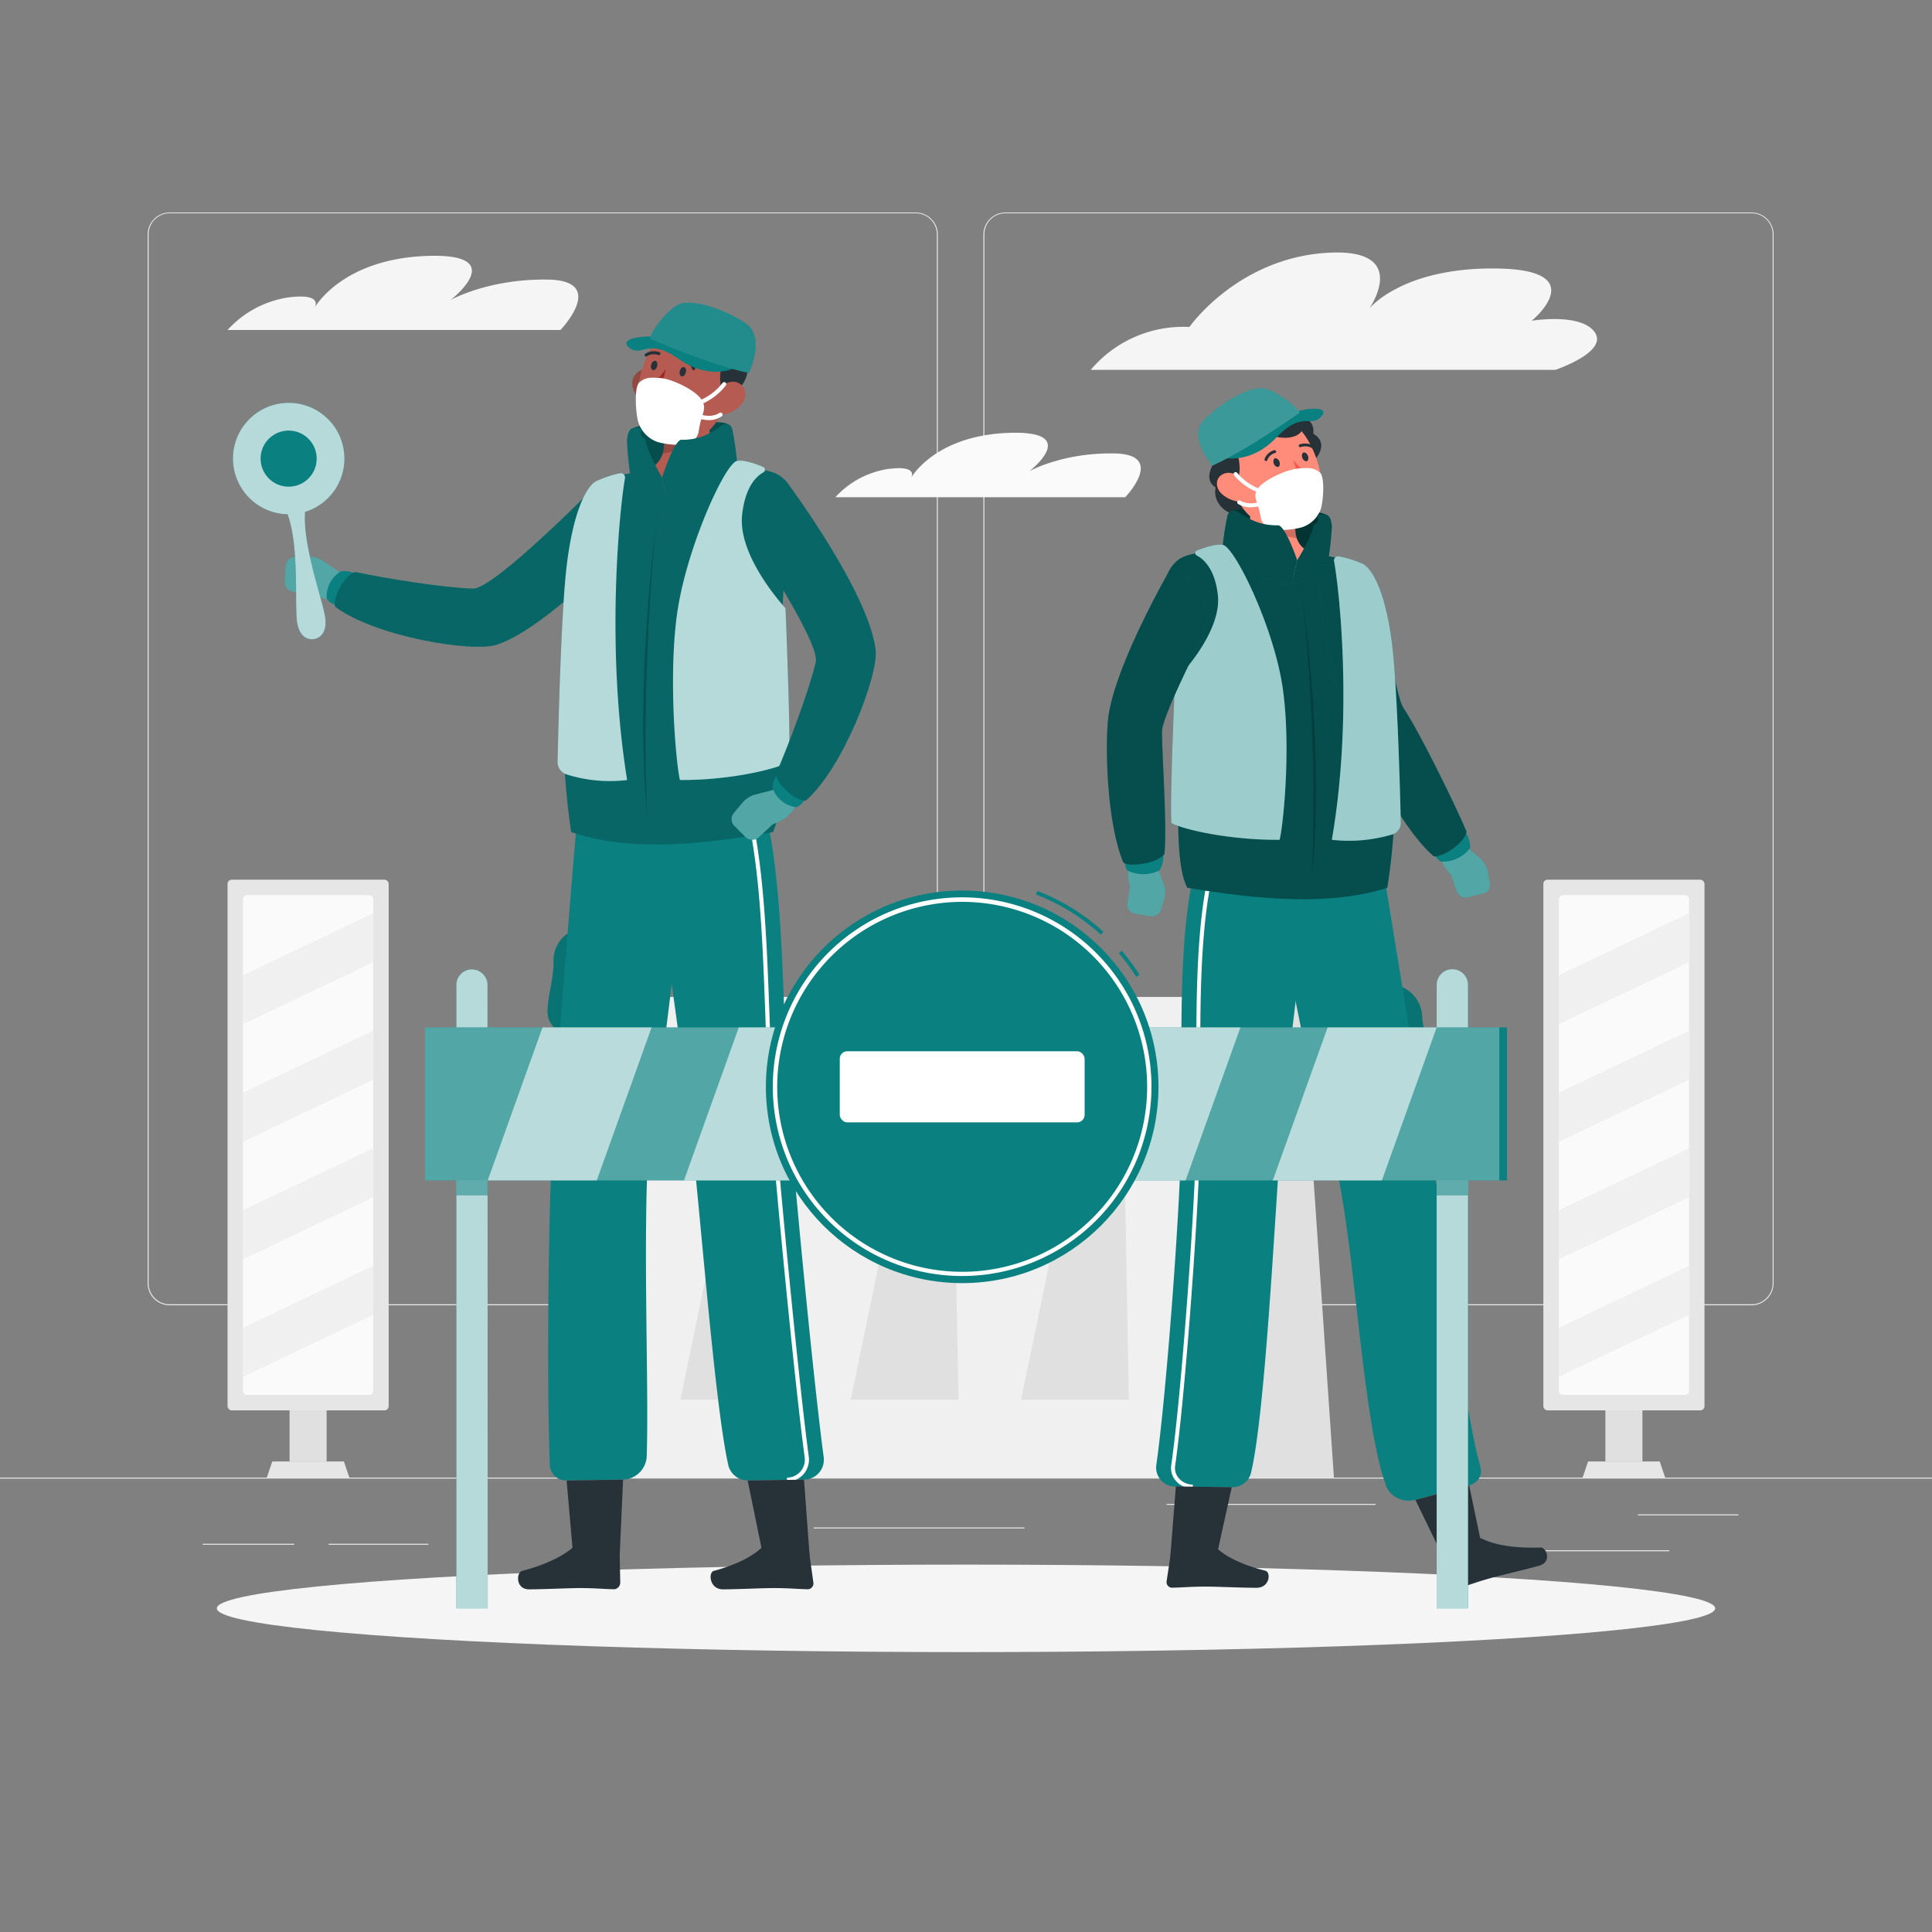 <svg xmlns="http://www.w3.org/2000/svg" viewBox="0 0 500 500"><rect x="0" y="0" width="500" height="500" fill="#808080" stroke="none"/><g id="freepik--background-complete--inject-41"><rect y="382.4" width="500" height="0.25" style="fill:#ebebeb"></rect><path d="M237,337.8H43.91a5.71,5.71,0,0,1-5.7-5.71V60.66A5.71,5.71,0,0,1,43.91,55H237a5.71,5.71,0,0,1,5.71,5.71V332.09A5.71,5.71,0,0,1,237,337.8ZM43.91,55.2a5.46,5.46,0,0,0-5.45,5.46V332.09a5.46,5.46,0,0,0,5.45,5.46H237a5.47,5.47,0,0,0,5.46-5.46V60.66A5.47,5.47,0,0,0,237,55.2Z" style="fill:#ebebeb"></path><path d="M453.31,337.8H260.21a5.72,5.72,0,0,1-5.71-5.71V60.66A5.72,5.72,0,0,1,260.21,55h193.1A5.71,5.71,0,0,1,459,60.66V332.09A5.71,5.71,0,0,1,453.31,337.8ZM260.21,55.2a5.47,5.47,0,0,0-5.46,5.46V332.09a5.47,5.47,0,0,0,5.46,5.46h193.1a5.47,5.47,0,0,0,5.46-5.46V60.66a5.47,5.47,0,0,0-5.46-5.46Z" style="fill:#ebebeb"></path><rect x="423.9" y="391.92" width="26" height="0.25" style="fill:#ebebeb"></rect><rect x="301.93" y="389.21" width="54.1" height="0.25" style="fill:#ebebeb"></rect><rect x="396.59" y="401.21" width="35.41" height="0.25" style="fill:#ebebeb"></rect><rect x="52.46" y="399.53" width="23.69" height="0.25" style="fill:#ebebeb"></rect><rect x="85.05" y="399.53" width="25.84" height="0.25" style="fill:#ebebeb"></rect><rect x="210.58" y="395.31" width="54.56" height="0.25" style="fill:#ebebeb"></rect><rect x="74.94" y="355.67" width="9.59" height="22.56" style="fill:#e0e0e0"></rect><rect x="58.89" y="227.67" width="41.7" height="137.33" rx="1.06" style="fill:#e6e6e6"></rect><polygon points="89 378.22 70.47 378.22 69.05 382.4 90.42 382.4 89 378.22" style="fill:#e6e6e6"></polygon><rect x="15.07" y="279.48" width="129.33" height="33.7" rx="1.06" transform="translate(376.07 216.6) rotate(90)" style="fill:#fafafa"></rect><polygon points="96.58 249.03 62.88 265.08 62.88 252.39 96.58 236.33 96.58 249.03" style="fill:#f0f0f0"></polygon><polygon points="96.58 279.45 62.88 295.5 62.88 282.8 96.58 266.75 96.58 279.45" style="fill:#f0f0f0"></polygon><polygon points="96.58 309.86 62.88 325.92 62.88 313.22 96.58 297.17 96.58 309.86" style="fill:#f0f0f0"></polygon><polygon points="96.58 340.28 62.88 356.33 62.88 343.64 96.58 327.58 96.58 340.28" style="fill:#f0f0f0"></polygon><rect x="415.47" y="355.67" width="9.59" height="22.56" style="fill:#e0e0e0"></rect><rect x="399.42" y="227.67" width="41.7" height="137.33" rx="1.06" style="fill:#e6e6e6"></rect><polygon points="429.53 378.22 411 378.22 409.58 382.4 430.95 382.4 429.53 378.22" style="fill:#e6e6e6"></polygon><rect x="355.6" y="279.48" width="129.33" height="33.7" rx="1.06" transform="translate(716.6 -123.93) rotate(90)" style="fill:#fafafa"></rect><polygon points="437.12 249.03 403.42 265.08 403.42 252.39 437.12 236.33 437.12 249.03" style="fill:#f0f0f0"></polygon><polygon points="437.12 279.45 403.42 295.5 403.42 282.8 437.12 266.75 437.12 279.45" style="fill:#f0f0f0"></polygon><polygon points="437.12 309.86 403.42 325.92 403.42 313.22 437.12 297.17 437.12 309.86" style="fill:#f0f0f0"></polygon><polygon points="437.12 340.28 403.42 356.33 403.42 343.64 437.12 327.58 437.12 340.28" style="fill:#f0f0f0"></polygon><rect x="164.09" y="258.01" width="162.44" height="12.27" style="fill:#f0f0f0"></rect><polygon points="326.53 270.28 164.09 270.28 149.35 382.4 318.87 382.4 326.53 270.28" style="fill:#f0f0f0"></polygon><polygon points="290.84 290.26 291.58 282.38 279.9 282.38 279.16 290.26 264.25 362.26 292.15 362.26 290.84 290.26" style="fill:#e0e0e0"></polygon><polygon points="246.76 290.26 247.5 282.38 235.82 282.38 235.07 290.26 220.16 362.26 248.06 362.26 246.76 290.26" style="fill:#e0e0e0"></polygon><polygon points="202.68 290.26 203.42 282.38 191.74 282.38 190.99 290.26 176.08 362.26 203.98 362.26 202.68 290.26" style="fill:#e0e0e0"></polygon><polygon points="337.56 270.28 337.56 258.01 326.53 258.01 326.53 270.28 318.87 382.4 345.22 382.4 337.56 270.28" style="fill:#e0e0e0"></polygon><path d="M145.05,85.4H58.89A26.58,26.58,0,0,1,74.43,77c9.65-1.3,6.93,2.73,6.93,2.73s6.87-12.65,29-13.49,6.24,11.41,6.24,11.41,9.75-5.55,25.23-5.29S145.05,85.4,145.05,85.4Z" style="fill:#f5f5f5"></path><path d="M291.2,128.68h-75a23.14,23.14,0,0,1,13.52-7.29c8.4-1.13,6,2.37,6,2.37s6-11,25.24-11.73,5.43,9.93,5.43,9.93,8.48-4.84,22-4.61S291.2,128.68,291.2,128.68Z" style="fill:#fafafa"></path><path d="M402.52,95.72H282.28a31.31,31.31,0,0,1,25.54-11.1s12.2-17.46,35-19.15,11.55,14.39,11.55,14.39,8.57-10.79,33.25-10.37S396.43,83,396.43,83s12.76-2.11,16.3,3S402.52,95.72,402.52,95.72Z" style="fill:#f5f5f5"></path></g><g id="freepik--Shadow--inject-41"><ellipse id="freepik--path--inject-41" cx="250" cy="416.24" rx="193.89" ry="11.32" style="fill:#f5f5f5"></ellipse></g><g id="freepik--character-2--inject-41"><path d="M325.55,130.52c-4.77,6-12.53.74-10.83-4.79C315.76,122.34,328.58,126.68,325.55,130.52Z" style="fill:#263238"></path><path d="M343.48,133.33c-2.79-1.59-13-1.5-15.86-1.5s-8-.62-9.37.75,1.24,8.34,1.24,8.34,12.37,5.46,16.88,5.46S346.74,135.19,343.48,133.33Z" style="fill:#0A8080"></path><path d="M343.48,133.33c-2.79-1.59-13-1.5-15.86-1.5s-8-.62-9.37.75,1.24,8.34,1.24,8.34,12.37,5.46,16.88,5.46S346.74,135.19,343.48,133.33Z" style="opacity:0.6"></path><path d="M313.32,399.86h-9.4a.72.72,0,0,0-.69.66l-1.3,8.65a1.45,1.45,0,0,0,1.3,1.73c3.28-.07,4.87-.29,9-.29,2.54,0,9.41.31,12.92.31s3.81-4,2.35-4.41c-6.51-1.64-10.64-3.9-12.8-6.05A1.94,1.94,0,0,0,313.32,399.86Z" style="fill:#263238"></path><path d="M340.74,216.6s-7.67,57-9.37,79.58c-1.62,21.39-4,69.86-7.61,85a5,5,0,0,1-5,3.72l-14.46-.2a4.9,4.9,0,0,1-5.07-5.4c2.45-17,5.79-60.93,6.37-81.14.76-26.28-1.93-61.78,6.24-81.55Z" style="fill:#0A8080"></path><path d="M308.68,385.2a5.73,5.73,0,0,1-4.36-1.95,5,5,0,0,1-1.21-4c2.5-17.31,5.81-61.89,6.36-81.3.19-6.29.17-13,.15-20.11-.05-22.76-.11-46.29,6.14-61.4l.94.39c-6.18,14.92-6.12,39.41-6.06,61,0,7.11,0,13.83-.15,20.14-.56,19.43-3.87,64.08-6.37,81.42a4,4,0,0,0,1,3.22,4.75,4.75,0,0,0,3.59,1.6Z" style="fill:#fff"></path><polygon points="302.88 402.87 314.49 404.34 318.77 384.89 304.31 384.69 302.88 402.87" style="fill:#263238"></polygon><path d="M382.23,398.17l-9,2.52a.6.6,0,0,0-.37.8l2.48,8.34a1.75,1.75,0,0,0,2,1.24c3.12-.94,4.54-1.57,8.5-2.68,2.43-.68,9.14-2.24,12.5-3.19s1.91-4.75.36-4.7c-6.95.24-11.88-.74-14.87-2.15A2.22,2.22,0,0,0,382.23,398.17Z" style="fill:#263238"></path><path d="M362.06,255.15a8.63,8.63,0,0,1,6,8c.32,4.74,2.81,10.26,2.56,13.77s-4.47,5.83-4.47,5.83Z" style="fill:#0A8080"></path><path d="M362.06,255.15a8.63,8.63,0,0,1,6,8c.32,4.74,2.81,10.26,2.56,13.77s-4.47,5.83-4.47,5.83Z" style="opacity:0.1"></path><path d="M356.62,216.6s9.54,59.79,14,83.44c4,20.81,7.41,61.47,12.53,79.67.6,2.11-.68,4.08-3,4.73l-13.93,3.73c-3,.84-6.48-.82-7.47-3.53-5.9-16.07-7.67-56.17-12.3-79.68-8.18-22.53-18.79-88.36-18.79-88.36Z" style="fill:#0A8080"></path><polygon points="372.8 401.55 383.52 400.23 380.22 384.44 366.3 388.17 372.8 401.55" style="fill:#263238"></polygon><path d="M306.53,144c-3.2,1.25-5.4,5.15-4.67,8.31,6.65,28.62-.14,67,5.42,77.45,18.94,3.14,37,4.69,51.74,0,5.68-34.91-1.92-71.92-4.28-80.2-.57-2-2.4-3.27-4.47-4.08C343.08,142.7,314.77,140.8,306.53,144Z" style="fill:#0A8080"></path><path d="M306.53,144c-3.2,1.25-5.4,5.15-4.67,8.31,6.65,28.62-.14,67,5.42,77.45,18.94,3.14,37,4.69,51.74,0,5.68-34.91-1.92-71.92-4.28-80.2-.57-2-2.4-3.27-4.47-4.08C343.08,142.7,314.77,140.8,306.53,144Z" style="opacity:0.4"></path><path d="M323.5,127.43c.59,5.61.21,12.58-5.68,16.4,0,0,2.13,5.67,16.2,5.5,12.85-.16,7.32-5.79,7.32-5.79-8.2-1.4-6.52-9.17-4.36-13.56Z" style="fill:#ff8b7b"></path><path d="M337,130c-1.29,2.58-2.39,6.31-1.41,9.25a15,15,0,0,1-3.64-.82c-4.49-1.61-6.42-4.2-8.24-8.07,0-1-.1-2-.2-2.91Z" style="opacity:0.2"></path><path d="M335.45,107.73c6.71.45,4.46,6.88,2.28,9S331.2,107.45,335.45,107.73Z" style="fill:#263238"></path><path d="M338.8,111.73c6.18,2.46,1.8,7.85-1,9.19S334.88,110.16,338.8,111.73Z" style="fill:#263238"></path><path d="M316.89,120.22c2.61,7.48,3.73,12,8.86,15,7.71,4.62,16.61-.87,16.41-8.82-.19-7.16-4.42-18.19-13.09-19.62S314.29,112.73,316.89,120.22Z" style="fill:#ff8b7b"></path><path d="M318.56,125.05c3.42.07,2.19-7.35,1.22-8.67,3.5-.62,16.53-5.15,16.58-7s-2.76-5-6.91-4.65-15.22,4-15.7,7.58S312.44,123.26,318.56,125.05Z" style="fill:#263238"></path><path d="M337.32,108c1.37,6.13-5.88,5.87-8.66,4.49S336.45,104.07,337.32,108Z" style="fill:#263238"></path><path d="M316.79,127c-6.55-1.43-3.24-7.44-.72-9.22S320.94,127.92,316.79,127Z" style="fill:#263238"></path><path d="M334.78,128.13a6.15,6.15,0,0,1-4.36-1.3.18.18,0,0,1,0-.26.21.21,0,0,1,.28,0,6,6,0,0,0,4.78,1.1.21.21,0,0,1,.24.14.19.19,0,0,1-.15.22A7.58,7.58,0,0,1,334.78,128.13Z" style="fill:#263238"></path><path d="M316.16,127.78a8,8,0,0,0,5.32,2.1c2.6,0,3.1-2.33,1.7-4.3-1.25-1.77-4.12-3.91-6.41-3S314.41,126.15,316.16,127.78Z" style="fill:#ff8b7b"></path><path d="M336.41,150.48c1.75,9.24,4.65,47.73,3.11,76.1C343.1,191.14,336.41,150.48,336.41,150.48Z" style="opacity:0.2"></path><path d="M329.61,119.86c.17.62.66,1,1.08,1s.64-.66.46-1.28-.65-1-1.08-1S329.44,119.25,329.61,119.86Z" style="fill:#263238"></path><path d="M337,118.37c.17.61.66,1,1.08,1s.64-.66.46-1.28-.65-1-1.08-1S336.8,117.75,337,118.37Z" style="fill:#263238"></path><path d="M334.72,119a22.5,22.5,0,0,0,4.14,4.2,3.49,3.49,0,0,1-2.67,1.07Z" style="fill:#ff5652"></path><path d="M341.52,122.21c1.47,1.14.93,7.85.23,9.74a7.76,7.76,0,0,1-5,4.57c-3.11.77-9.82,1.63-10.48-2.65s-2.22-5.13-.8-7.35,7.52-5.08,10.73-5.29C338.39,121.1,339.79,120.87,341.52,122.21Z" style="fill:#fff"></path><path d="M326.3,127.66a.39.39,0,0,1-.15,0,15.33,15.33,0,0,1-6.77-4.67.5.5,0,0,1,.08-.71.52.52,0,0,1,.71.08,14.47,14.47,0,0,0,6.28,4.33.5.5,0,0,1,.33.64A.5.5,0,0,1,326.3,127.66Z" style="fill:#fff"></path><path d="M323.69,131.29a6.15,6.15,0,0,1-3.25-.86.51.51,0,0,1-.17-.7.5.5,0,0,1,.69-.17c2.53,1.54,5.79.08,5.83.07a.5.5,0,0,1,.67.25.52.52,0,0,1-.25.67A9.35,9.35,0,0,1,323.69,131.29Z" style="fill:#fff"></path><path d="M327.74,119.31a.35.35,0,0,0,.24-.22,2.9,2.9,0,0,1,2-1.85.35.35,0,0,0,.28-.44.43.43,0,0,0-.49-.29,3.63,3.63,0,0,0-2.51,2.32.38.38,0,0,0,.25.47A.46.46,0,0,0,327.74,119.31Z" style="fill:#263238"></path><path d="M340,116a.34.34,0,0,0,.12-.12.35.35,0,0,0-.15-.5,4.34,4.34,0,0,0-3.65-.35.34.34,0,0,0-.17.48.42.42,0,0,0,.54.18h0a3.47,3.47,0,0,1,2.89.31A.42.42,0,0,0,340,116Z" style="fill:#263238"></path><path d="M334.36,150.71l1.35-5.71s-2.93-8.68-4.89-9.05a15,15,0,0,1-8.05-2c-1.84-.89-2.26-1.54-3.11-1.72a1.66,1.66,0,0,0-2,1.23,73.18,73.18,0,0,0-1.36,9.42C319.49,147.57,324.73,149.81,334.36,150.71Z" style="fill:#0A8080"></path><path d="M334.36,150.71l1.35-5.71s-2.93-8.68-4.89-9.05a15,15,0,0,1-8.05-2c-1.84-.89-2.26-1.54-3.11-1.72a1.66,1.66,0,0,0-2,1.23,73.18,73.18,0,0,0-1.36,9.42C319.49,147.57,324.73,149.81,334.36,150.71Z" style="opacity:0.4"></path><path d="M334.36,150.71l1.35-5.71s4-6.36,4.29-9.09c3-1.63-1.21-3,2.93-2.74,1.72.11,1.75,3.19,1.75,3.19a82.39,82.39,0,0,1-1,9C342.16,148.83,339.14,150.4,334.36,150.71Z" style="fill:#0A8080"></path><path d="M334.36,150.71l1.35-5.71s4-6.36,4.29-9.09c3-1.63-1.21-3,2.93-2.74,1.72.11,1.75,3.19,1.75,3.19a82.39,82.39,0,0,1-1,9C342.16,148.83,339.14,150.4,334.36,150.71Z" style="opacity:0.4"></path><path d="M309.72,143.76a.71.71,0,0,1,.08-1.31c1.85-.73,4.76-1.71,6.63-1.45,2.91.42,12,18.84,15,33.95s.82,38-.27,42.39c-13,.11-25.2-2.72-28-4.35-.44-5.85.92-36.74.92-36.74S316.4,164,315.17,153.86C314.37,147.22,311.56,144.71,309.72,143.76Z" style="fill:#0A8080"></path><path d="M309.72,143.76a.71.71,0,0,1,.08-1.31c1.85-.73,4.76-1.71,6.63-1.45,2.91.42,12,18.84,15,33.95s.82,38-.27,42.39c-13,.11-25.2-2.72-28-4.35-.44-5.85.92-36.74.92-36.74S316.4,164,315.17,153.86C314.37,147.22,311.56,144.71,309.72,143.76Z" style="fill:#fff;opacity:0.6"></path><path d="M299.16,223.55l2,5.11a5.75,5.75,0,0,1,.2,3.73l-.87,3a2.51,2.51,0,0,1-2.85,1.7l-3.89-.64a2.35,2.35,0,0,1-2-2.63l.69-4.47s-2.23-6.15,2.49-8.81Z" style="fill:#0A8080"></path><path d="M299.16,223.55l2,5.11a5.75,5.75,0,0,1,.2,3.73l-.87,3a2.51,2.51,0,0,1-2.85,1.7l-3.89-.64a2.35,2.35,0,0,1-2-2.63l.69-4.47s-2.23-6.15,2.49-8.81Z" style="fill:#fff;opacity:0.3"></path><path d="M300.77,219.8a6.66,6.66,0,0,1-.66,5.43,9.26,9.26,0,0,1-8.42,0,3.4,3.4,0,0,1,.15-3.83Z" style="fill:#0A8080"></path><path d="M303.14,146.81l2.6,1.52a12.79,12.79,0,0,1,5.31,16.89c-4.55,9-10.3,21.06-10.32,24.06,0,6.78,1.32,23.59.64,31.7-1.73,2.47-9.1,3.52-10.66,2.22-4.51-11-4.63-31.1-3.93-37.16C288.36,172.23,303.14,146.81,303.14,146.81Z" style="fill:#0A8080"></path><path d="M303.14,146.81l2.6,1.52a12.79,12.79,0,0,1,5.31,16.89c-4.55,9-10.3,21.06-10.32,24.06,0,6.78,1.32,23.59.64,31.7-1.73,2.47-9.1,3.52-10.66,2.22-4.51-11-4.63-31.1-3.93-37.16C288.36,172.23,303.14,146.81,303.14,146.81Z" style="opacity:0.4"></path><path d="M378.77,218.41l4.27,3.74a6.11,6.11,0,0,1,1.94,3.27l.66,3.09a2.32,2.32,0,0,1-1.76,2.69l-3.79,1a2.54,2.54,0,0,1-3.08-1.52l-1.49-4.29s-4.92-4.62-1.93-8.94Z" style="fill:#0A8080"></path><path d="M378.77,218.41l4.27,3.74a6.11,6.11,0,0,1,1.94,3.27l.66,3.09a2.32,2.32,0,0,1-1.76,2.69l-3.79,1a2.54,2.54,0,0,1-3.08-1.52l-1.49-4.29s-4.92-4.62-1.93-8.94Z" style="fill:#fff;opacity:0.3"></path><path d="M378.44,214.38a6.71,6.71,0,0,1,2,5.15,8.84,8.84,0,0,1-7.56,3.44,3.48,3.48,0,0,1-1.68-3.5Z" style="fill:#0A8080"></path><path d="M340.72,146.31l3.06,0c7.2-.06,13.31,4.9,14.25,11.55,1.4,9.91,3.51,22.91,5.24,25.46,3.89,5.72,13.06,24.34,16.27,31.9-.38,2.92-6.49,6.89-8.51,6.38-9.27-8.08-18.46-28.55-21.39-34C343,175.15,340.72,146.31,340.72,146.31Z" style="fill:#0A8080"></path><path d="M340.72,146.31l3.06,0c7.2-.06,13.31,4.9,14.25,11.55,1.4,9.91,3.51,22.91,5.24,25.46,3.89,5.72,13.06,24.34,16.27,31.9-.38,2.92-6.49,6.89-8.51,6.38-9.27-8.08-18.46-28.55-21.39-34C343,175.15,340.72,146.31,340.72,146.31Z" style="opacity:0.4"></path><path d="M345.24,145.15c1.43,7.78,4.95,40.34-.56,72.19A39.27,39.27,0,0,0,360.17,216a3.14,3.14,0,0,0,2.36-3c-.18-8-.9-35.1-2.28-46.37-1.63-13.3-5.07-19.38-7.52-20.69a28.87,28.87,0,0,0-6.14-1.94A1.07,1.07,0,0,0,345.24,145.15Z" style="fill:#0A8080"></path><path d="M345.24,145.15c1.43,7.78,4.95,40.34-.56,72.19A39.27,39.27,0,0,0,360.17,216a3.14,3.14,0,0,0,2.36-3c-.18-8-.9-35.1-2.28-46.37-1.63-13.3-5.07-19.38-7.52-20.69a28.87,28.87,0,0,0-6.14-1.94A1.07,1.07,0,0,0,345.24,145.15Z" style="fill:#fff;opacity:0.6"></path><path d="M334.84,106.68c4-1.24,9.55-1.54,7,1.23s-5-1.62-11.5,5.3-13.4,5.28-13.4,5.28S324.21,109.93,334.84,106.68Z" style="fill:#0A8080"></path><path d="M336.36,106.79c-.9-1.91-7.24-6.49-10.13-6.36-5.19.24-12.31,5.7-14.81,8.42-2.73,3-.9,7.73,2.37,11.64C323.25,116.25,336.36,106.79,336.36,106.79Z" style="fill:#0A8080"></path><path d="M336.36,106.79c-.9-1.91-7.24-6.49-10.13-6.36-5.19.24-12.31,5.7-14.81,8.42-2.73,3-.9,7.73,2.37,11.64C323.25,116.25,336.36,106.79,336.36,106.79Z" style="fill:#fff;opacity:0.2"></path></g><g id="freepik--character-1--inject-41"><path d="M163.51,111c2.81-1.72,13.08-1.62,16-1.62s8.06-.68,9.46.81-1.25,9-1.25,9-12.49,5.91-17,5.91S160.23,113,163.51,111Z" style="fill:#0A8080"></path><path d="M163.51,111c2.81-1.72,13.08-1.62,16-1.62s8.06-.68,9.46.81-1.25,9-1.25,9-12.49,5.91-17,5.91S160.23,113,163.51,111Z" style="opacity:0.4"></path><path d="M199,399.35h9.48a.76.76,0,0,1,.7.72l1.3,9.36a1.54,1.54,0,0,1-1.3,1.87c-3.31-.07-4.91-.31-9.08-.31-2.57,0-9.49.33-13,.33s-3.84-4.37-2.37-4.77c6.57-1.77,10.73-4.22,12.91-6.55A1.92,1.92,0,0,1,199,399.35Z" style="fill:#263238"></path><path d="M166.27,201.07s9,62.45,12,86.78c2.83,23,6.53,74.91,10.2,91.28a5.16,5.16,0,0,0,5,4l14.59-.21a5.15,5.15,0,0,0,5.11-5.84c-2.47-18.37-7.16-66.67-8.88-88.48-2.23-28.35-.67-66.17-8.91-87.55Z" style="fill:#0A8080"></path><path d="M203.67,383.47v-1.06a4.62,4.62,0,0,0,4.58-5.24c-2.5-18.67-7.24-67.64-8.88-88.5-.64-8.09-1-16.77-1.3-26-.84-22.73-1.71-46.23-7.57-61.44l1-.38c5.92,15.37,6.8,39,7.64,61.79.34,9.17.66,17.84,1.3,25.91,1.64,20.85,6.37,69.79,8.87,88.45a5.67,5.67,0,0,1-5.63,6.44Z" style="fill:#fff"></path><polygon points="209.52 402.62 197.81 404.2 193.49 383.15 208.08 382.94 209.52 402.62" style="fill:#263238"></polygon><path d="M150.23,399.35h9.48a.66.66,0,0,1,.61.72l.2,9.36A1.76,1.76,0,0,1,159,411.3c-3.3-.07-4.87-.31-9-.31-2.57,0-9.53.33-13.07.33s-3.33-4.37-1.81-4.77c6.78-1.77,11.23-4.22,13.68-6.55A2.16,2.16,0,0,1,150.23,399.35Z" style="fill:#263238"></path><path d="M148.27,240.83a8.4,8.4,0,0,0-5,8.2c0,4.68-1.94,10.23-1.5,13.67s4.45,5.47,4.45,5.47Z" style="fill:#0A8080"></path><path d="M148.27,240.83a8.4,8.4,0,0,0-5,8.2c0,4.68-1.94,10.23-1.5,13.67s4.45,5.47,4.45,5.47Z" style="opacity:0.1"></path><path d="M150.26,201.07s-5.7,66-7.17,91.91c-1.3,22.83-1.57,65.81-.8,86.15a4.15,4.15,0,0,0,4.35,4l14.62-.21a6.32,6.32,0,0,0,6.1-5.84c.64-18.37-1.09-55.91.53-81.72,5.3-25.18,11.5-94.31,11.5-94.31Z" style="fill:#0A8080"></path><polygon points="160.37 402.62 148.48 404.2 146.64 383.15 161.25 382.94 160.37 402.62" style="fill:#263238"></polygon><path d="M200.78,122.54a8.52,8.52,0,0,1,4.7,9c-6.71,31,.14,72.47-5.47,83.8-19.09,3.4-37.33,5.08-52.18,0-5.72-37.77,1.94-77.82,4.32-86.78.58-2.19,2.43-3.53,4.51-4.4C163.91,121.1,192.46,119,200.78,122.54Z" style="fill:#0A8080"></path><path d="M200.78,122.54a8.52,8.52,0,0,1,4.7,9c-6.71,31,.14,72.47-5.47,83.8-19.09,3.4-37.33,5.08-52.18,0-5.72-37.77,1.94-77.82,4.32-86.78.58-2.19,2.43-3.53,4.51-4.4C163.91,121.1,192.46,119,200.78,122.54Z" style="opacity:0.2"></path><path d="M183.66,104.57c-.59,6.08-.22,13.62,5.73,17.75,0,0-2.16,6.14-16.34,6-13-.17-7.39-6.26-7.39-6.26,8.27-1.51,6.59-9.92,4.4-14.67Z" style="fill:#b55b52"></path><path d="M170.06,107.34c1.29,2.79,2.4,6.83,1.42,10a14.54,14.54,0,0,0,3.67-.88c4.53-1.74,6.47-4.55,8.31-8.73,0-1.08.1-2.14.2-3.16Z" style="opacity:0.2"></path><path d="M163.84,100.54a7.52,7.52,0,0,0,3.89,4.5c2.48,1.16,4.28-1,4.06-3.65-.2-2.37-1.73-5.83-4.44-5.88A3.76,3.76,0,0,0,163.84,100.54Z" style="fill:#b55b52"></path><path d="M163.84,100.54a7.52,7.52,0,0,0,3.89,4.5c2.48,1.16,4.28-1,4.06-3.65-.2-2.37-1.73-5.83-4.44-5.88A3.76,3.76,0,0,0,163.84,100.54Z" style="opacity:0.2"></path><path d="M171.91,82.78c-2.79,2-4.5,7.43-2.3,9.73S175.43,80.3,171.91,82.78Z" style="fill:#263238"></path><path d="M190.32,96.77c-2.62,8.1-3.76,13-8.93,16.27-7.77,5-16.75-.94-16.54-9.55C165,95.74,169.3,83.81,178,82.27S193,88.68,190.32,96.77Z" style="fill:#b55b52"></path><path d="M188.64,102c-3.45.08-2.2-8-1.23-9.37-3.53-.68-16.67-5.58-16.72-7.56s2.78-5.43,7-5,15.35,4.32,15.83,8.2S194.82,100.06,188.64,102Z" style="fill:#263238"></path><path d="M172.28,105.34a6,6,0,0,0,4.4-1.41.19.19,0,1,0-.27-.28,5.73,5.73,0,0,1-4.82,1.19.2.2,0,1,0-.09.39A7.69,7.69,0,0,0,172.28,105.34Z" style="fill:#263238"></path><path d="M191.61,105a8.31,8.31,0,0,1-5.68,2.4c-2.78,0-3.31-2.67-1.82-4.93,1.34-2,4.41-4.49,6.86-3.42S193.48,103.11,191.61,105Z" style="fill:#b55b52"></path><path d="M170.64,129.52c-1.76,10-4.69,51.64-3.13,82.34C163.89,173.52,170.64,129.52,170.64,129.52Z" style="opacity:0.2"></path><path d="M177.49,96.39c-.17.67-.66,1.14-1.09,1s-.63-.71-.46-1.38.66-1.13,1.09-1S177.67,95.72,177.49,96.39Z" style="fill:#263238"></path><path d="M170.07,94.77c-.17.67-.66,1.13-1.09,1s-.64-.71-.46-1.38.66-1.13,1.09-1S170.25,94.1,170.07,94.77Z" style="fill:#263238"></path><path d="M172.35,95.44a23.87,23.87,0,0,1-4.18,4.55,3.39,3.39,0,0,0,2.69,1.16Z" style="fill:#a02724"></path><path d="M165.49,98.93c-1.49,1.23-.94,8.5-.23,10.54a8,8,0,0,0,5,4.94c3.14.84,9.9,1.77,10.57-2.86s2.23-5.55.8-8-7.59-5.5-10.82-5.72C168.65,97.73,167.23,97.48,165.49,98.93Z" style="fill:#fff"></path><path d="M180.84,104.81a.54.54,0,0,1-.51-.36.53.53,0,0,1,.34-.67A14.55,14.55,0,0,0,187,99.1a.54.54,0,0,1,.74-.11.53.53,0,0,1,.11.74,15.5,15.5,0,0,1-6.84,5.06Z" style="fill:#fff"></path><path d="M183.47,108.73a8.84,8.84,0,0,1-3.57-.8.53.53,0,0,1,.47-1s3.29,1.58,5.82-.07a.54.54,0,0,1,.74.15.53.53,0,0,1-.16.74A6,6,0,0,1,183.47,108.73Z" style="fill:#fff"></path><path d="M179.39,95.8a.39.39,0,0,1-.25-.25,3,3,0,0,0-2-2,.39.39,0,0,1-.28-.48.42.42,0,0,1,.49-.3,3.68,3.68,0,0,1,2.54,2.5.42.42,0,0,1-.51.53Z" style="fill:#263238"></path><path d="M167,92.21a.3.3,0,0,1-.12-.13.39.39,0,0,1,.15-.54,4.11,4.11,0,0,1,3.68-.38.36.36,0,0,1,.17.52.42.42,0,0,1-.54.2h0a3.24,3.24,0,0,0-2.91.33A.41.41,0,0,1,167,92.21Z" style="fill:#263238"></path><path d="M172.71,129.76l-1.37-6.17s3-9.4,4.94-9.79a14.46,14.46,0,0,0,8.12-2.12c1.85-1,2.28-1.67,3.13-1.87a1.68,1.68,0,0,1,2,1.34,83.21,83.21,0,0,1,1.37,10.19C187.71,126.37,182.41,128.79,172.71,129.76Z" style="fill:#0A8080"></path><path d="M172.71,129.76l-1.37-6.17s3-9.4,4.94-9.79a14.46,14.46,0,0,0,8.12-2.12c1.85-1,2.28-1.67,3.13-1.87a1.68,1.68,0,0,1,2,1.34,83.21,83.21,0,0,1,1.37,10.19C187.71,126.37,182.41,128.79,172.71,129.76Z" style="opacity:0.2"></path><path d="M172.71,129.76l-1.37-6.17s-4.05-6.88-4.32-9.84c-3-1.76,1.22-3.25-3-3-1.73.11-1.76,3.45-1.76,3.45a93.87,93.87,0,0,0,1,9.74C164.84,127.73,167.88,129.43,172.71,129.76Z" style="fill:#0A8080"></path><path d="M172.71,129.76l-1.37-6.17s-4.05-6.88-4.32-9.84c-3-1.76,1.22-3.25-3-3-1.73.11-1.76,3.45-1.76,3.45a93.87,93.87,0,0,0,1,9.74C164.84,127.73,167.88,129.43,172.71,129.76Z" style="opacity:0.2"></path><path d="M197.56,122.25a.79.79,0,0,0-.08-1.42c-1.87-.79-4.8-1.85-6.69-1.56-2.94.44-12.12,20.37-15.1,36.72s-.83,41.17.27,45.87c13.1.12,25.42-2.94,28.26-4.7.45-6.34-.93-39.76-.93-39.76s-12.47-13.29-11.23-24.23C192.87,126,195.71,123.27,197.56,122.25Z" style="fill:#0A8080"></path><path d="M197.56,122.25a.79.79,0,0,0-.08-1.42c-1.87-.79-4.8-1.85-6.69-1.56-2.94.44-12.12,20.37-15.1,36.72s-.83,41.17.27,45.87c13.1.12,25.42-2.94,28.26-4.7.45-6.34-.93-39.76-.93-39.76s-12.47-13.29-11.23-24.23C192.87,126,195.71,123.27,197.56,122.25Z" style="fill:#fff;opacity:0.7"></path><path d="M201.27,204.13l-5.72,1.48a6.57,6.57,0,0,0-3.42,2.15l-2.19,2.61a2.52,2.52,0,0,0,.14,3.41l2.82,2.81a2.52,2.52,0,0,0,3.51.06L200,213.3s6.75-2,6.37-7.53Z" style="fill:#0A8080"></path><path d="M201.27,204.13l-5.72,1.48a6.57,6.57,0,0,0-3.42,2.15l-2.19,2.61a2.52,2.52,0,0,0,.14,3.41l2.82,2.81a2.52,2.52,0,0,0,3.51.06L200,213.3s6.75-2,6.37-7.53Z" style="fill:#fff;opacity:0.3"></path><path d="M201.15,200.51a6.33,6.33,0,0,0-1.24,3.33,7.49,7.49,0,0,0,6.2,5.08,3.9,3.9,0,0,0,2.42-3.38Z" style="fill:#0A8080"></path><path d="M204.19,125.54l-12.13,10.31s20.29,30.21,19.07,35.47c-1.66,7.14-6.83,20.94-10.31,29,.3,3.17,5.74,7.33,7.79,6.83,9.61-8.45,18.79-32.44,18-39C224.79,153.26,204.19,125.54,204.19,125.54Z" style="fill:#0A8080"></path><path d="M204.19,125.54l-12.13,10.31s20.29,30.21,19.07,35.47c-1.66,7.14-6.83,20.94-10.31,29,.3,3.17,5.74,7.33,7.79,6.83,9.61-8.45,18.79-32.44,18-39C224.79,153.26,204.19,125.54,204.19,125.54Z" style="opacity:0.2"></path><path d="M88.56,148.5l-4.9-3.31a6.67,6.67,0,0,0-3.88-1.13l-3.41.09a2.51,2.51,0,0,0-2.45,2.37l-.24,4A2.52,2.52,0,0,0,76,153.16l4.86.45s6,3.73,9.86-.23Z" style="fill:#0A8080"></path><path d="M88.56,148.5l-4.9-3.31a6.67,6.67,0,0,0-3.88-1.13l-3.41.09a2.51,2.51,0,0,0-2.45,2.37l-.24,4A2.52,2.52,0,0,0,76,153.16l4.86.45s6,3.73,9.86-.23Z" style="fill:#fff;opacity:0.3"></path><path d="M91.81,148.39a6.32,6.32,0,0,0-3.51-.55,7.5,7.5,0,0,0-3.74,7.1,3.9,3.9,0,0,0,3.8,1.68Z" style="fill:#0A8080"></path><path d="M165.87,136.38l-12.53-9.83s-25.54,25.92-30.93,25.78c-7.33-.19-21.88-2.5-30.5-4.3-3,.93-6,7.09-5.14,9,10.21,7.71,35.55,11.91,41.8,9.82C142.83,162.1,165.87,136.38,165.87,136.38Z" style="fill:#0A8080"></path><path d="M165.87,136.38l-12.53-9.83s-25.54,25.92-30.93,25.78c-7.33-.19-21.88-2.5-30.5-4.3-3,.93-6,7.09-5.14,9,10.21,7.71,35.55,11.91,41.8,9.82C142.83,162.1,165.87,136.38,165.87,136.38Z" style="opacity:0.2"></path><path d="M161.74,123.75c-1.45,8.42-5,43.65.56,78.12a37,37,0,0,1-15.62-1.44,3.33,3.33,0,0,1-2.38-3.29c.18-8.67.9-38,2.3-50.17,1.64-14.38,5.11-21,7.58-22.38a27.42,27.42,0,0,1,6.19-2.11A1.12,1.12,0,0,1,161.74,123.75Z" style="fill:#0A8080"></path><path d="M161.74,123.75c-1.45,8.42-5,43.65.56,78.12a37,37,0,0,1-15.62-1.44,3.33,3.33,0,0,1-2.38-3.29c.18-8.67.9-38,2.3-50.17,1.64-14.38,5.11-21,7.58-22.38a27.42,27.42,0,0,1,6.19-2.11A1.12,1.12,0,0,1,161.74,123.75Z" style="fill:#fff;opacity:0.7"></path><path d="M89,116.71a14.42,14.42,0,1,0-14.57,16.38c3.1,8.55,1.77,23.5,2.46,27.91.8,5.15,4.3,4.4,4.3,4.4s3.58-.23,3-5.4c-.54-4.44-5.88-18.46-5.23-27.53A14.41,14.41,0,0,0,89,116.71Z" style="fill:#0A8080"></path><path d="M89,116.71a14.42,14.42,0,1,0-14.57,16.38c3.1,8.55,1.77,23.5,2.46,27.91.8,5.15,4.3,4.4,4.3,4.4s3.58-.23,3-5.4c-.54-4.44-5.88-18.46-5.23-27.53A14.41,14.41,0,0,0,89,116.71Z" style="fill:#fff;opacity:0.7"></path><circle cx="74.7" cy="118.69" r="7.26" transform="translate(-47.82 186.93) rotate(-86.93)" style="fill:#0A8080"></circle><path d="M169.63,87.14c-4.27-.32-9.75.71-6.57,3s4.48-2.91,12.63,2.78,14.5,2.29,14.5,2.29S180.88,88,169.63,87.14Z" style="fill:#0A8080"></path><path d="M168.17,87.62c.38-2.22,5.4-8.56,8.25-9.13,5.15-1,13.54,3,16.69,5.25,3.46,2.47,2.9,7.89.72,12.79C183.46,94.38,168.17,87.62,168.17,87.62Z" style="fill:#0A8080"></path><path d="M168.17,87.62c.38-2.22,5.4-8.56,8.25-9.13,5.15-1,13.54,3,16.69,5.25,3.46,2.47,2.9,7.89.72,12.79C183.46,94.38,168.17,87.62,168.17,87.62Z" style="fill:#fff;opacity:0.1"></path></g><g id="freepik--Blockade--inject-41"><path d="M126.22,416.24h-8.11V254.88a4,4,0,0,1,4-4h0a4.05,4.05,0,0,1,4.06,4Z" style="fill:#0A8080"></path><path d="M126.22,416.24h-8.11V254.88a4,4,0,0,1,4-4h0a4.05,4.05,0,0,1,4.06,4Z" style="fill:#fff;opacity:0.7"></path><path d="M375.87,250.83h0a4.05,4.05,0,0,1,4.05,4.05V416.24a0,0,0,0,1,0,0h-8.11a0,0,0,0,1,0,0V254.88A4.05,4.05,0,0,1,375.87,250.83Z" style="fill:#0A8080"></path><path d="M375.87,250.83h0a4.05,4.05,0,0,1,4.05,4.05V416.24a0,0,0,0,1,0,0h-8.11a0,0,0,0,1,0,0V254.88A4.05,4.05,0,0,1,375.87,250.83Z" style="fill:#fff;opacity:0.7"></path><rect x="110" y="265.89" width="278.03" height="39.6" style="fill:#0A8080"></rect><rect x="110" y="265.89" width="278.03" height="39.6" style="fill:#fff;opacity:0.3"></rect><rect x="388.03" y="265.89" width="1.97" height="39.6" transform="translate(778.03 571.38) rotate(180)" style="fill:#0A8080"></rect><g style="opacity:0.6"><polygon points="154.44 305.49 126.22 305.49 140.4 265.89 168.63 265.89 154.44 305.49" style="fill:#fff"></polygon><polygon points="205.24 305.49 177.01 305.49 191.2 265.89 219.42 265.89 205.24 305.49" style="fill:#fff"></polygon><polygon points="256.03 305.49 227.81 305.49 242 265.89 270.22 265.89 256.03 305.49" style="fill:#fff"></polygon><polygon points="306.83 305.49 278.61 305.49 292.79 265.89 321.02 265.89 306.83 305.49" style="fill:#fff"></polygon><polygon points="357.63 305.49 329.4 305.49 343.59 265.89 371.81 265.89 357.63 305.49" style="fill:#fff"></polygon></g><rect x="118.11" y="305.49" width="8.11" height="3.88" style="fill:#0A8080;opacity:0.5"></rect><rect x="371.81" y="305.49" width="8.11" height="3.88" style="fill:#0A8080;opacity:0.5"></rect><path d="M294.06,252.8a52.67,52.67,0,0,0-4.52-6.11l.76-.65a53.81,53.81,0,0,1,4.6,6.23Z" style="fill:#0A8080"></path><path d="M284.89,241.89A53.16,53.16,0,0,0,268.1,231.5l.36-.93a54.21,54.21,0,0,1,17.11,10.58Z" style="fill:#0A8080"></path><circle cx="249.01" cy="281.27" r="50.8" style="fill:#0A8080"></circle><path d="M249,233.4a47.87,47.87,0,1,1-47.86,47.87A47.92,47.92,0,0,1,249,233.4m0-1.17a49,49,0,1,0,49,49,49,49,0,0,0-49-49Z" style="fill:#fff"></path><rect x="217.33" y="272.06" width="63.37" height="18.41" rx="1.94" style="fill:#fff"></rect></g></svg>